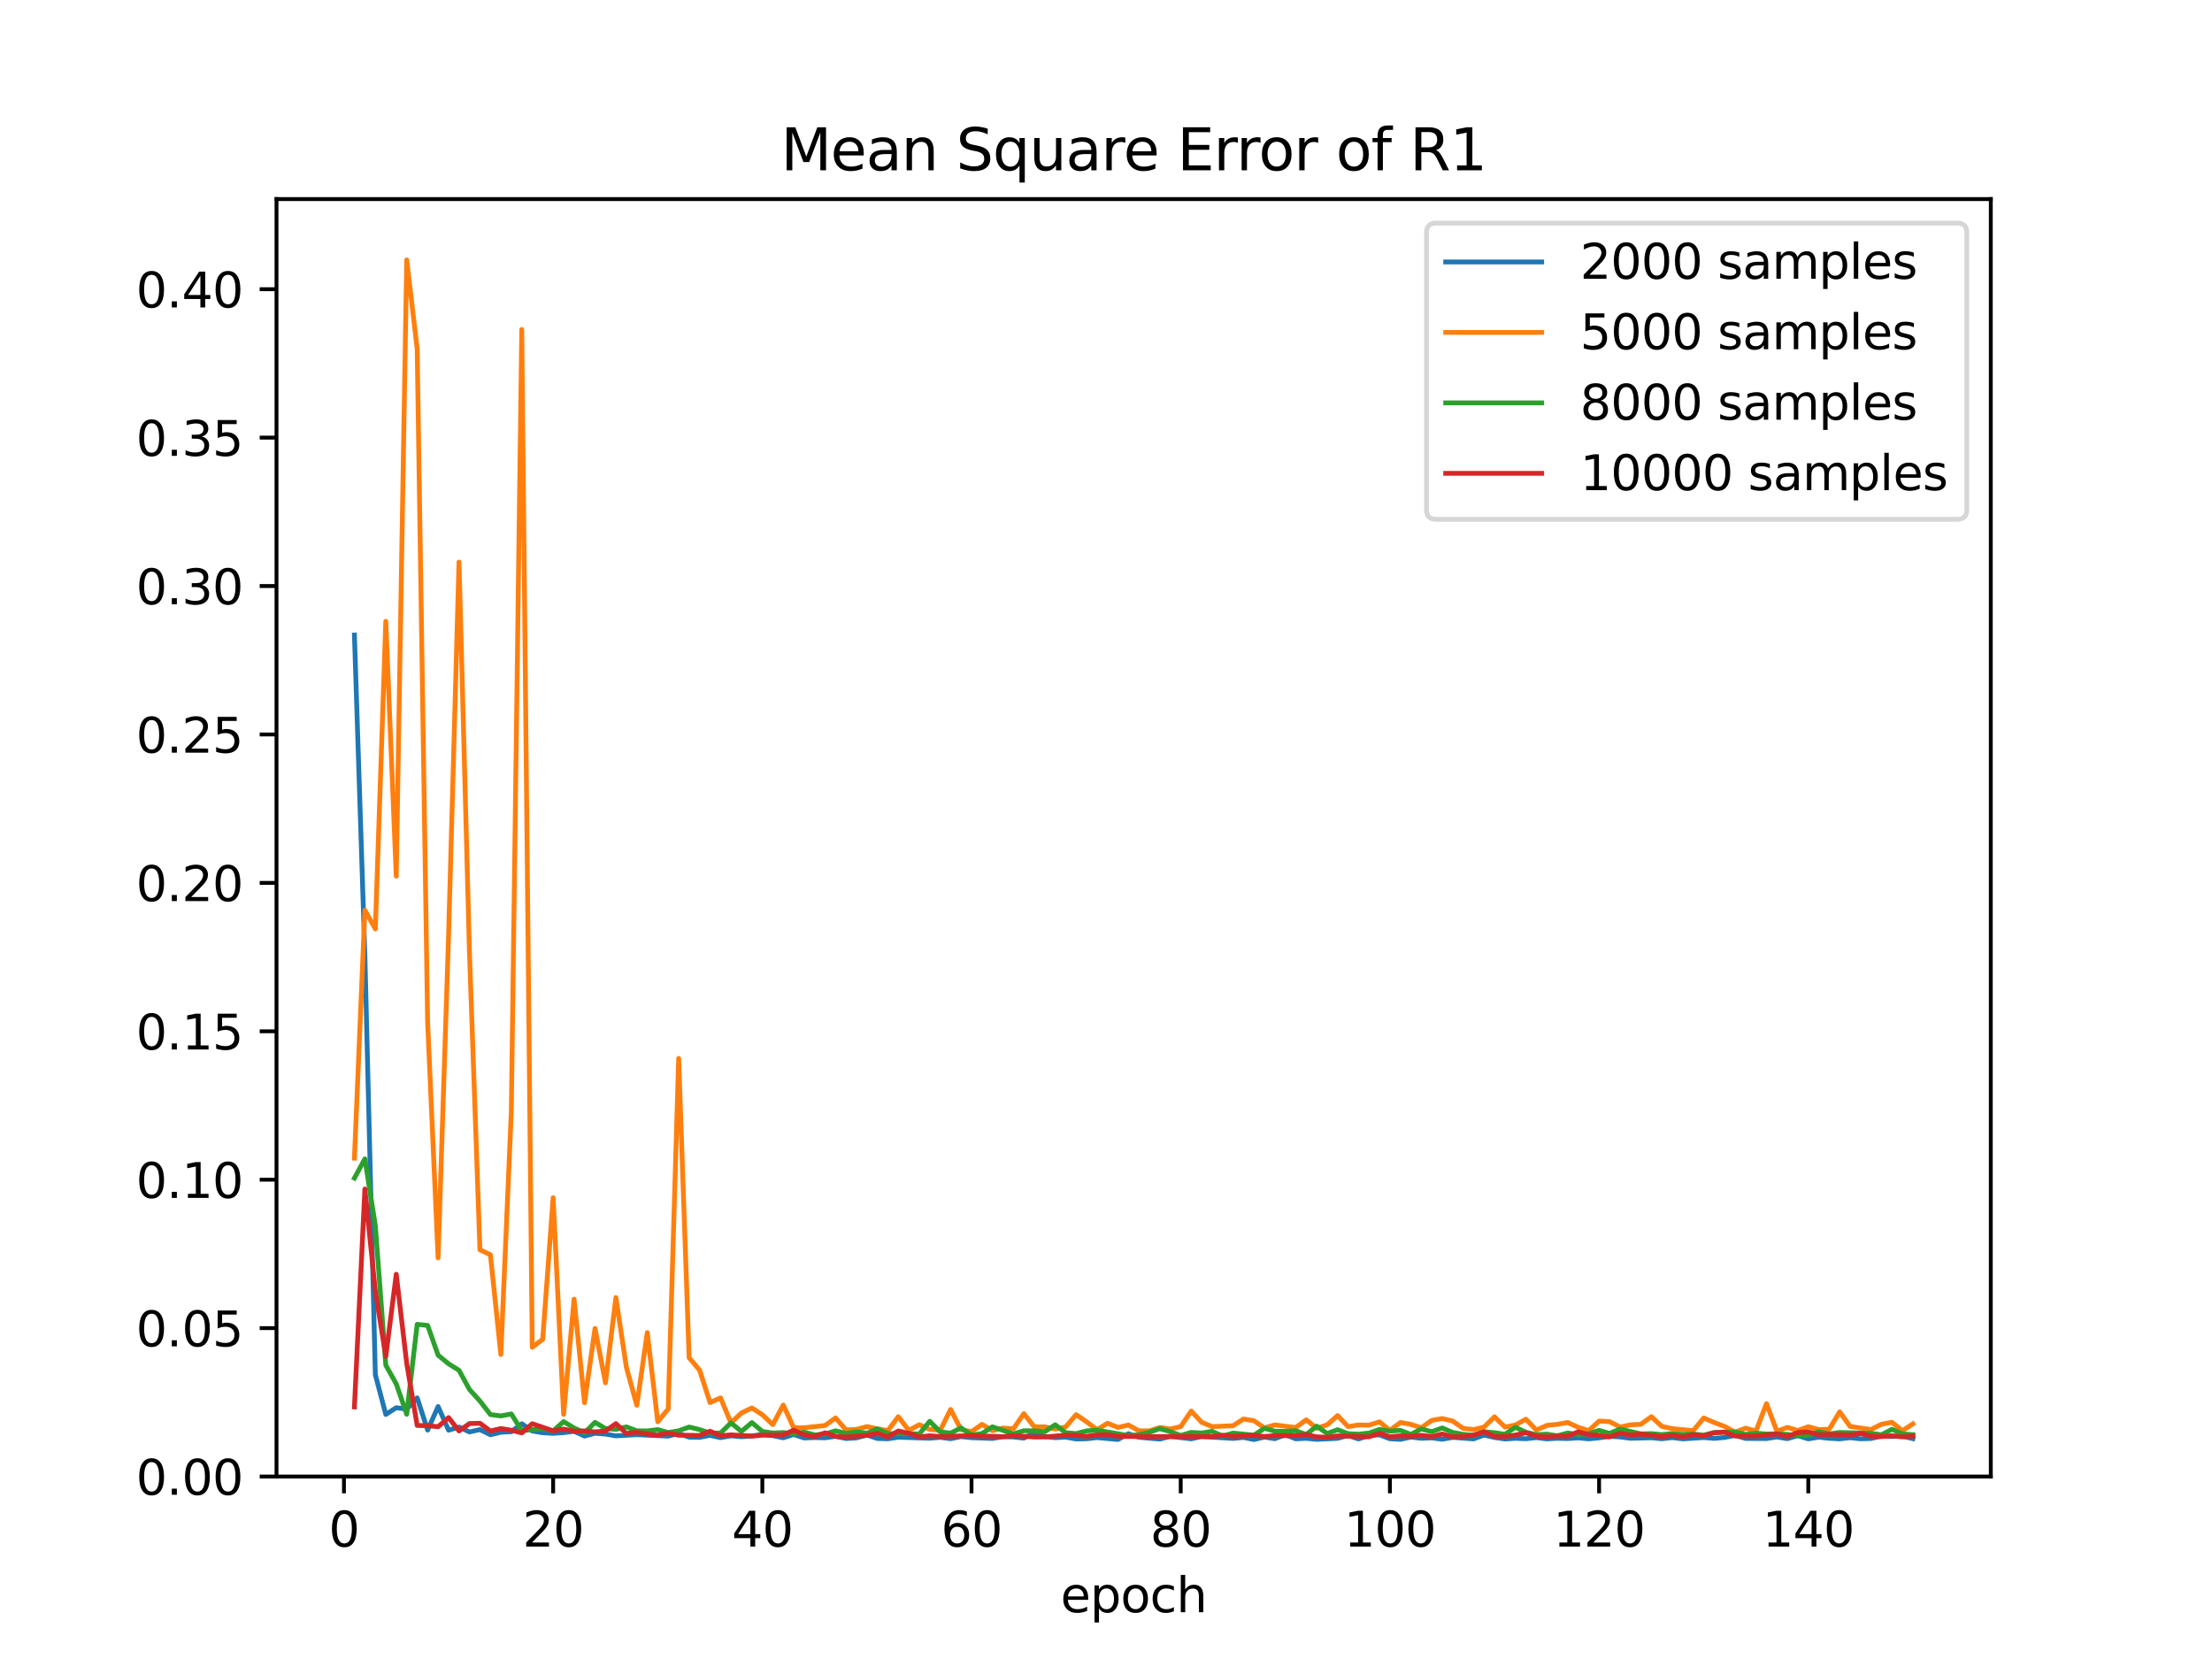 <?xml version="1.0" encoding="utf-8" standalone="no"?>
<!DOCTYPE svg PUBLIC "-//W3C//DTD SVG 1.1//EN"
  "http://www.w3.org/Graphics/SVG/1.1/DTD/svg11.dtd">
<svg xmlns:xlink="http://www.w3.org/1999/xlink" width="460.8pt" height="345.6pt" viewBox="0 0 460.8 345.6" xmlns="http://www.w3.org/2000/svg" version="1.1">
 <defs>
  <style type="text/css">*{stroke-linejoin: round; stroke-linecap: butt}</style>
 </defs>
 <g id="figure_1">
  <g id="patch_1">
   <path d="M 0 345.6 
L 460.8 345.6 
L 460.8 0 
L 0 0 
z
" style="fill: #ffffff"/>
  </g>
  <g id="axes_1">
   <g id="patch_2">
    <path d="M 57.6 307.584 
L 414.72 307.584 
L 414.72 41.472 
L 57.6 41.472 
z
" style="fill: #ffffff"/>
   </g>
   <g id="matplotlib.axis_1">
    <g id="xtick_1">
     <g id="line2d_1">
      <defs>
       <path id="m965dffff4d" d="M 0 0 
L 0 3.5 
" style="stroke: #000000; stroke-width: 0.8"/>
      </defs>
      <g>
       <use xlink:href="#m965dffff4d" x="71.654" y="307.584" style="stroke: #000000; stroke-width: 0.8"/>
      </g>
     </g>
     <g id="text_1">
      <!-- 0 -->
      <g transform="translate(68.473 322.182) scale(0.1 -0.1)">
       <defs>
        <path id="DejaVuSans-30" d="M 2034 4250 
Q 1547 4250 1301 3770 
Q 1056 3291 1056 2328 
Q 1056 1369 1301 889 
Q 1547 409 2034 409 
Q 2525 409 2770 889 
Q 3016 1369 3016 2328 
Q 3016 3291 2770 3770 
Q 2525 4250 2034 4250 
z
M 2034 4750 
Q 2819 4750 3233 4129 
Q 3647 3509 3647 2328 
Q 3647 1150 3233 529 
Q 2819 -91 2034 -91 
Q 1250 -91 836 529 
Q 422 1150 422 2328 
Q 422 3509 836 4129 
Q 1250 4750 2034 4750 
z
" transform="scale(0.016)"/>
       </defs>
       <use xlink:href="#DejaVuSans-30"/>
      </g>
     </g>
    </g>
    <g id="xtick_2">
     <g id="line2d_2">
      <g>
       <use xlink:href="#m965dffff4d" x="115.232" y="307.584" style="stroke: #000000; stroke-width: 0.8"/>
      </g>
     </g>
     <g id="text_2">
      <!-- 20 -->
      <g transform="translate(108.869 322.182) scale(0.1 -0.1)">
       <defs>
        <path id="DejaVuSans-32" d="M 1228 531 
L 3431 531 
L 3431 0 
L 469 0 
L 469 531 
Q 828 903 1448 1529 
Q 2069 2156 2228 2338 
Q 2531 2678 2651 2914 
Q 2772 3150 2772 3378 
Q 2772 3750 2511 3984 
Q 2250 4219 1831 4219 
Q 1534 4219 1204 4116 
Q 875 4013 500 3803 
L 500 4441 
Q 881 4594 1212 4672 
Q 1544 4750 1819 4750 
Q 2544 4750 2975 4387 
Q 3406 4025 3406 3419 
Q 3406 3131 3298 2873 
Q 3191 2616 2906 2266 
Q 2828 2175 2409 1742 
Q 1991 1309 1228 531 
z
" transform="scale(0.016)"/>
       </defs>
       <use xlink:href="#DejaVuSans-32"/>
       <use xlink:href="#DejaVuSans-30" x="63.623"/>
      </g>
     </g>
    </g>
    <g id="xtick_3">
     <g id="line2d_3">
      <g>
       <use xlink:href="#m965dffff4d" x="158.809" y="307.584" style="stroke: #000000; stroke-width: 0.8"/>
      </g>
     </g>
     <g id="text_3">
      <!-- 40 -->
      <g transform="translate(152.447 322.182) scale(0.1 -0.1)">
       <defs>
        <path id="DejaVuSans-34" d="M 2419 4116 
L 825 1625 
L 2419 1625 
L 2419 4116 
z
M 2253 4666 
L 3047 4666 
L 3047 1625 
L 3713 1625 
L 3713 1100 
L 3047 1100 
L 3047 0 
L 2419 0 
L 2419 1100 
L 313 1100 
L 313 1709 
L 2253 4666 
z
" transform="scale(0.016)"/>
       </defs>
       <use xlink:href="#DejaVuSans-34"/>
       <use xlink:href="#DejaVuSans-30" x="63.623"/>
      </g>
     </g>
    </g>
    <g id="xtick_4">
     <g id="line2d_4">
      <g>
       <use xlink:href="#m965dffff4d" x="202.387" y="307.584" style="stroke: #000000; stroke-width: 0.8"/>
      </g>
     </g>
     <g id="text_4">
      <!-- 60 -->
      <g transform="translate(196.025 322.182) scale(0.1 -0.1)">
       <defs>
        <path id="DejaVuSans-36" d="M 2113 2584 
Q 1688 2584 1439 2293 
Q 1191 2003 1191 1497 
Q 1191 994 1439 701 
Q 1688 409 2113 409 
Q 2538 409 2786 701 
Q 3034 994 3034 1497 
Q 3034 2003 2786 2293 
Q 2538 2584 2113 2584 
z
M 3366 4563 
L 3366 3988 
Q 3128 4100 2886 4159 
Q 2644 4219 2406 4219 
Q 1781 4219 1451 3797 
Q 1122 3375 1075 2522 
Q 1259 2794 1537 2939 
Q 1816 3084 2150 3084 
Q 2853 3084 3261 2657 
Q 3669 2231 3669 1497 
Q 3669 778 3244 343 
Q 2819 -91 2113 -91 
Q 1303 -91 875 529 
Q 447 1150 447 2328 
Q 447 3434 972 4092 
Q 1497 4750 2381 4750 
Q 2619 4750 2861 4703 
Q 3103 4656 3366 4563 
z
" transform="scale(0.016)"/>
       </defs>
       <use xlink:href="#DejaVuSans-36"/>
       <use xlink:href="#DejaVuSans-30" x="63.623"/>
      </g>
     </g>
    </g>
    <g id="xtick_5">
     <g id="line2d_5">
      <g>
       <use xlink:href="#m965dffff4d" x="245.965" y="307.584" style="stroke: #000000; stroke-width: 0.8"/>
      </g>
     </g>
     <g id="text_5">
      <!-- 80 -->
      <g transform="translate(239.603 322.182) scale(0.1 -0.1)">
       <defs>
        <path id="DejaVuSans-38" d="M 2034 2216 
Q 1584 2216 1326 1975 
Q 1069 1734 1069 1313 
Q 1069 891 1326 650 
Q 1584 409 2034 409 
Q 2484 409 2743 651 
Q 3003 894 3003 1313 
Q 3003 1734 2745 1975 
Q 2488 2216 2034 2216 
z
M 1403 2484 
Q 997 2584 770 2862 
Q 544 3141 544 3541 
Q 544 4100 942 4425 
Q 1341 4750 2034 4750 
Q 2731 4750 3128 4425 
Q 3525 4100 3525 3541 
Q 3525 3141 3298 2862 
Q 3072 2584 2669 2484 
Q 3125 2378 3379 2068 
Q 3634 1759 3634 1313 
Q 3634 634 3220 271 
Q 2806 -91 2034 -91 
Q 1263 -91 848 271 
Q 434 634 434 1313 
Q 434 1759 690 2068 
Q 947 2378 1403 2484 
z
M 1172 3481 
Q 1172 3119 1398 2916 
Q 1625 2713 2034 2713 
Q 2441 2713 2670 2916 
Q 2900 3119 2900 3481 
Q 2900 3844 2670 4047 
Q 2441 4250 2034 4250 
Q 1625 4250 1398 4047 
Q 1172 3844 1172 3481 
z
" transform="scale(0.016)"/>
       </defs>
       <use xlink:href="#DejaVuSans-38"/>
       <use xlink:href="#DejaVuSans-30" x="63.623"/>
      </g>
     </g>
    </g>
    <g id="xtick_6">
     <g id="line2d_6">
      <g>
       <use xlink:href="#m965dffff4d" x="289.543" y="307.584" style="stroke: #000000; stroke-width: 0.8"/>
      </g>
     </g>
     <g id="text_6">
      <!-- 100 -->
      <g transform="translate(279.999 322.182) scale(0.1 -0.1)">
       <defs>
        <path id="DejaVuSans-31" d="M 794 531 
L 1825 531 
L 1825 4091 
L 703 3866 
L 703 4441 
L 1819 4666 
L 2450 4666 
L 2450 531 
L 3481 531 
L 3481 0 
L 794 0 
L 794 531 
z
" transform="scale(0.016)"/>
       </defs>
       <use xlink:href="#DejaVuSans-31"/>
       <use xlink:href="#DejaVuSans-30" x="63.623"/>
       <use xlink:href="#DejaVuSans-30" x="127.246"/>
      </g>
     </g>
    </g>
    <g id="xtick_7">
     <g id="line2d_7">
      <g>
       <use xlink:href="#m965dffff4d" x="333.121" y="307.584" style="stroke: #000000; stroke-width: 0.8"/>
      </g>
     </g>
     <g id="text_7">
      <!-- 120 -->
      <g transform="translate(323.577 322.182) scale(0.1 -0.1)">
       <use xlink:href="#DejaVuSans-31"/>
       <use xlink:href="#DejaVuSans-32" x="63.623"/>
       <use xlink:href="#DejaVuSans-30" x="127.246"/>
      </g>
     </g>
    </g>
    <g id="xtick_8">
     <g id="line2d_8">
      <g>
       <use xlink:href="#m965dffff4d" x="376.698" y="307.584" style="stroke: #000000; stroke-width: 0.8"/>
      </g>
     </g>
     <g id="text_8">
      <!-- 140 -->
      <g transform="translate(367.155 322.182) scale(0.1 -0.1)">
       <use xlink:href="#DejaVuSans-31"/>
       <use xlink:href="#DejaVuSans-34" x="63.623"/>
       <use xlink:href="#DejaVuSans-30" x="127.246"/>
      </g>
     </g>
    </g>
    <g id="text_9">
     <!-- epoch -->
     <g transform="translate(220.932 335.861) scale(0.1 -0.1)">
      <defs>
       <path id="DejaVuSans-65" d="M 3597 1894 
L 3597 1613 
L 953 1613 
Q 991 1019 1311 708 
Q 1631 397 2203 397 
Q 2534 397 2845 478 
Q 3156 559 3463 722 
L 3463 178 
Q 3153 47 2828 -22 
Q 2503 -91 2169 -91 
Q 1331 -91 842 396 
Q 353 884 353 1716 
Q 353 2575 817 3079 
Q 1281 3584 2069 3584 
Q 2775 3584 3186 3129 
Q 3597 2675 3597 1894 
z
M 3022 2063 
Q 3016 2534 2758 2815 
Q 2500 3097 2075 3097 
Q 1594 3097 1305 2825 
Q 1016 2553 972 2059 
L 3022 2063 
z
" transform="scale(0.016)"/>
       <path id="DejaVuSans-70" d="M 1159 525 
L 1159 -1331 
L 581 -1331 
L 581 3500 
L 1159 3500 
L 1159 2969 
Q 1341 3281 1617 3432 
Q 1894 3584 2278 3584 
Q 2916 3584 3314 3078 
Q 3713 2572 3713 1747 
Q 3713 922 3314 415 
Q 2916 -91 2278 -91 
Q 1894 -91 1617 61 
Q 1341 213 1159 525 
z
M 3116 1747 
Q 3116 2381 2855 2742 
Q 2594 3103 2138 3103 
Q 1681 3103 1420 2742 
Q 1159 2381 1159 1747 
Q 1159 1113 1420 752 
Q 1681 391 2138 391 
Q 2594 391 2855 752 
Q 3116 1113 3116 1747 
z
" transform="scale(0.016)"/>
       <path id="DejaVuSans-6f" d="M 1959 3097 
Q 1497 3097 1228 2736 
Q 959 2375 959 1747 
Q 959 1119 1226 758 
Q 1494 397 1959 397 
Q 2419 397 2687 759 
Q 2956 1122 2956 1747 
Q 2956 2369 2687 2733 
Q 2419 3097 1959 3097 
z
M 1959 3584 
Q 2709 3584 3137 3096 
Q 3566 2609 3566 1747 
Q 3566 888 3137 398 
Q 2709 -91 1959 -91 
Q 1206 -91 779 398 
Q 353 888 353 1747 
Q 353 2609 779 3096 
Q 1206 3584 1959 3584 
z
" transform="scale(0.016)"/>
       <path id="DejaVuSans-63" d="M 3122 3366 
L 3122 2828 
Q 2878 2963 2633 3030 
Q 2388 3097 2138 3097 
Q 1578 3097 1268 2742 
Q 959 2388 959 1747 
Q 959 1106 1268 751 
Q 1578 397 2138 397 
Q 2388 397 2633 464 
Q 2878 531 3122 666 
L 3122 134 
Q 2881 22 2623 -34 
Q 2366 -91 2075 -91 
Q 1284 -91 818 406 
Q 353 903 353 1747 
Q 353 2603 823 3093 
Q 1294 3584 2113 3584 
Q 2378 3584 2631 3529 
Q 2884 3475 3122 3366 
z
" transform="scale(0.016)"/>
       <path id="DejaVuSans-68" d="M 3513 2113 
L 3513 0 
L 2938 0 
L 2938 2094 
Q 2938 2591 2744 2837 
Q 2550 3084 2163 3084 
Q 1697 3084 1428 2787 
Q 1159 2491 1159 1978 
L 1159 0 
L 581 0 
L 581 4863 
L 1159 4863 
L 1159 2956 
Q 1366 3272 1645 3428 
Q 1925 3584 2291 3584 
Q 2894 3584 3203 3211 
Q 3513 2838 3513 2113 
z
" transform="scale(0.016)"/>
      </defs>
      <use xlink:href="#DejaVuSans-65"/>
      <use xlink:href="#DejaVuSans-70" x="61.523"/>
      <use xlink:href="#DejaVuSans-6f" x="125"/>
      <use xlink:href="#DejaVuSans-63" x="186.182"/>
      <use xlink:href="#DejaVuSans-68" x="241.162"/>
     </g>
    </g>
   </g>
   <g id="matplotlib.axis_2">
    <g id="ytick_1">
     <g id="line2d_9">
      <defs>
       <path id="m5fba9e23fb" d="M 0 0 
L -3.5 0 
" style="stroke: #000000; stroke-width: 0.8"/>
      </defs>
      <g>
       <use xlink:href="#m5fba9e23fb" x="57.6" y="307.584" style="stroke: #000000; stroke-width: 0.8"/>
      </g>
     </g>
     <g id="text_10">
      <!-- 0.00 -->
      <g transform="translate(28.334 311.383) scale(0.1 -0.1)">
       <defs>
        <path id="DejaVuSans-2e" d="M 684 794 
L 1344 794 
L 1344 0 
L 684 0 
L 684 794 
z
" transform="scale(0.016)"/>
       </defs>
       <use xlink:href="#DejaVuSans-30"/>
       <use xlink:href="#DejaVuSans-2e" x="63.623"/>
       <use xlink:href="#DejaVuSans-30" x="95.41"/>
       <use xlink:href="#DejaVuSans-30" x="159.033"/>
      </g>
     </g>
    </g>
    <g id="ytick_2">
     <g id="line2d_10">
      <g>
       <use xlink:href="#m5fba9e23fb" x="57.6" y="276.667" style="stroke: #000000; stroke-width: 0.8"/>
      </g>
     </g>
     <g id="text_11">
      <!-- 0.05 -->
      <g transform="translate(28.334 280.466) scale(0.1 -0.1)">
       <defs>
        <path id="DejaVuSans-35" d="M 691 4666 
L 3169 4666 
L 3169 4134 
L 1269 4134 
L 1269 2991 
Q 1406 3038 1543 3061 
Q 1681 3084 1819 3084 
Q 2600 3084 3056 2656 
Q 3513 2228 3513 1497 
Q 3513 744 3044 326 
Q 2575 -91 1722 -91 
Q 1428 -91 1123 -41 
Q 819 9 494 109 
L 494 744 
Q 775 591 1075 516 
Q 1375 441 1709 441 
Q 2250 441 2565 725 
Q 2881 1009 2881 1497 
Q 2881 1984 2565 2268 
Q 2250 2553 1709 2553 
Q 1456 2553 1204 2497 
Q 953 2441 691 2322 
L 691 4666 
z
" transform="scale(0.016)"/>
       </defs>
       <use xlink:href="#DejaVuSans-30"/>
       <use xlink:href="#DejaVuSans-2e" x="63.623"/>
       <use xlink:href="#DejaVuSans-30" x="95.41"/>
       <use xlink:href="#DejaVuSans-35" x="159.033"/>
      </g>
     </g>
    </g>
    <g id="ytick_3">
     <g id="line2d_11">
      <g>
       <use xlink:href="#m5fba9e23fb" x="57.6" y="245.75" style="stroke: #000000; stroke-width: 0.8"/>
      </g>
     </g>
     <g id="text_12">
      <!-- 0.10 -->
      <g transform="translate(28.334 249.549) scale(0.1 -0.1)">
       <use xlink:href="#DejaVuSans-30"/>
       <use xlink:href="#DejaVuSans-2e" x="63.623"/>
       <use xlink:href="#DejaVuSans-31" x="95.41"/>
       <use xlink:href="#DejaVuSans-30" x="159.033"/>
      </g>
     </g>
    </g>
    <g id="ytick_4">
     <g id="line2d_12">
      <g>
       <use xlink:href="#m5fba9e23fb" x="57.6" y="214.833" style="stroke: #000000; stroke-width: 0.8"/>
      </g>
     </g>
     <g id="text_13">
      <!-- 0.15 -->
      <g transform="translate(28.334 218.632) scale(0.1 -0.1)">
       <use xlink:href="#DejaVuSans-30"/>
       <use xlink:href="#DejaVuSans-2e" x="63.623"/>
       <use xlink:href="#DejaVuSans-31" x="95.41"/>
       <use xlink:href="#DejaVuSans-35" x="159.033"/>
      </g>
     </g>
    </g>
    <g id="ytick_5">
     <g id="line2d_13">
      <g>
       <use xlink:href="#m5fba9e23fb" x="57.6" y="183.916" style="stroke: #000000; stroke-width: 0.8"/>
      </g>
     </g>
     <g id="text_14">
      <!-- 0.20 -->
      <g transform="translate(28.334 187.715) scale(0.1 -0.1)">
       <use xlink:href="#DejaVuSans-30"/>
       <use xlink:href="#DejaVuSans-2e" x="63.623"/>
       <use xlink:href="#DejaVuSans-32" x="95.41"/>
       <use xlink:href="#DejaVuSans-30" x="159.033"/>
      </g>
     </g>
    </g>
    <g id="ytick_6">
     <g id="line2d_14">
      <g>
       <use xlink:href="#m5fba9e23fb" x="57.6" y="152.999" style="stroke: #000000; stroke-width: 0.8"/>
      </g>
     </g>
     <g id="text_15">
      <!-- 0.25 -->
      <g transform="translate(28.334 156.798) scale(0.1 -0.1)">
       <use xlink:href="#DejaVuSans-30"/>
       <use xlink:href="#DejaVuSans-2e" x="63.623"/>
       <use xlink:href="#DejaVuSans-32" x="95.41"/>
       <use xlink:href="#DejaVuSans-35" x="159.033"/>
      </g>
     </g>
    </g>
    <g id="ytick_7">
     <g id="line2d_15">
      <g>
       <use xlink:href="#m5fba9e23fb" x="57.6" y="122.082" style="stroke: #000000; stroke-width: 0.8"/>
      </g>
     </g>
     <g id="text_16">
      <!-- 0.30 -->
      <g transform="translate(28.334 125.881) scale(0.1 -0.1)">
       <defs>
        <path id="DejaVuSans-33" d="M 2597 2516 
Q 3050 2419 3304 2112 
Q 3559 1806 3559 1356 
Q 3559 666 3084 287 
Q 2609 -91 1734 -91 
Q 1441 -91 1130 -33 
Q 819 25 488 141 
L 488 750 
Q 750 597 1062 519 
Q 1375 441 1716 441 
Q 2309 441 2620 675 
Q 2931 909 2931 1356 
Q 2931 1769 2642 2001 
Q 2353 2234 1838 2234 
L 1294 2234 
L 1294 2753 
L 1863 2753 
Q 2328 2753 2575 2939 
Q 2822 3125 2822 3475 
Q 2822 3834 2567 4026 
Q 2313 4219 1838 4219 
Q 1578 4219 1281 4162 
Q 984 4106 628 3988 
L 628 4550 
Q 988 4650 1302 4700 
Q 1616 4750 1894 4750 
Q 2613 4750 3031 4423 
Q 3450 4097 3450 3541 
Q 3450 3153 3228 2886 
Q 3006 2619 2597 2516 
z
" transform="scale(0.016)"/>
       </defs>
       <use xlink:href="#DejaVuSans-30"/>
       <use xlink:href="#DejaVuSans-2e" x="63.623"/>
       <use xlink:href="#DejaVuSans-33" x="95.41"/>
       <use xlink:href="#DejaVuSans-30" x="159.033"/>
      </g>
     </g>
    </g>
    <g id="ytick_8">
     <g id="line2d_16">
      <g>
       <use xlink:href="#m5fba9e23fb" x="57.6" y="91.165" style="stroke: #000000; stroke-width: 0.8"/>
      </g>
     </g>
     <g id="text_17">
      <!-- 0.35 -->
      <g transform="translate(28.334 94.964) scale(0.1 -0.1)">
       <use xlink:href="#DejaVuSans-30"/>
       <use xlink:href="#DejaVuSans-2e" x="63.623"/>
       <use xlink:href="#DejaVuSans-33" x="95.41"/>
       <use xlink:href="#DejaVuSans-35" x="159.033"/>
      </g>
     </g>
    </g>
    <g id="ytick_9">
     <g id="line2d_17">
      <g>
       <use xlink:href="#m5fba9e23fb" x="57.6" y="60.248" style="stroke: #000000; stroke-width: 0.8"/>
      </g>
     </g>
     <g id="text_18">
      <!-- 0.40 -->
      <g transform="translate(28.334 64.047) scale(0.1 -0.1)">
       <use xlink:href="#DejaVuSans-30"/>
       <use xlink:href="#DejaVuSans-2e" x="63.623"/>
       <use xlink:href="#DejaVuSans-34" x="95.41"/>
       <use xlink:href="#DejaVuSans-30" x="159.033"/>
      </g>
     </g>
    </g>
   </g>
   <g id="line2d_18">
    <path d="M 73.833 132.289 
L 76.012 198.968 
L 78.191 286.379 
L 80.369 294.653 
L 82.548 293.252 
L 84.727 293.542 
L 86.906 291.203 
L 89.085 297.916 
L 91.264 293.001 
L 93.443 297.933 
L 95.622 297.286 
L 97.801 298.301 
L 99.979 297.807 
L 102.158 298.891 
L 104.337 298.363 
L 106.516 298.254 
L 108.695 296.59 
L 110.874 298.1 
L 113.053 298.467 
L 115.232 298.59 
L 117.411 298.443 
L 119.589 298.173 
L 121.768 299.161 
L 123.947 298.582 
L 126.126 298.743 
L 128.305 299.12 
L 132.663 298.868 
L 139.199 299.173 
L 141.378 298.606 
L 143.557 299.393 
L 145.736 299.432 
L 147.915 299.008 
L 150.094 299.492 
L 152.273 299.11 
L 154.452 299.299 
L 156.631 299.138 
L 158.809 298.814 
L 160.988 299.071 
L 163.167 299.526 
L 165.346 298.824 
L 167.525 299.558 
L 169.704 299.472 
L 171.883 299.527 
L 174.062 299.212 
L 176.241 299.675 
L 178.419 299.537 
L 180.598 298.953 
L 182.777 299.665 
L 184.956 299.726 
L 187.135 299.4 
L 193.672 299.61 
L 195.851 299.422 
L 198.029 299.705 
L 200.208 299.273 
L 202.387 299.498 
L 206.745 299.656 
L 208.924 299.3 
L 211.103 299.347 
L 213.282 299.591 
L 215.461 298.442 
L 217.639 299.271 
L 219.818 299.495 
L 221.997 299.382 
L 224.176 299.766 
L 226.355 299.722 
L 228.534 299.477 
L 232.892 299.872 
L 235.071 298.669 
L 237.249 299.408 
L 241.607 299.794 
L 243.786 299.222 
L 248.144 299.737 
L 250.323 299.251 
L 256.859 299.653 
L 259.038 299.446 
L 261.217 299.885 
L 263.396 299.367 
L 265.575 299.713 
L 267.754 298.877 
L 269.933 299.737 
L 272.112 299.63 
L 274.291 299.846 
L 278.648 299.634 
L 280.827 299.042 
L 283.006 299.759 
L 285.185 299.048 
L 287.364 298.906 
L 289.543 299.723 
L 291.722 299.848 
L 293.901 299.376 
L 296.079 299.624 
L 298.258 299.536 
L 300.437 299.827 
L 302.616 299.431 
L 306.974 299.752 
L 309.153 298.942 
L 311.332 299.455 
L 313.511 299.773 
L 315.689 299.628 
L 317.868 299.715 
L 320.047 299.484 
L 322.226 299.751 
L 324.405 299.627 
L 326.584 299.68 
L 328.763 299.537 
L 330.942 299.739 
L 333.121 299.534 
L 335.299 299.209 
L 337.478 299.342 
L 339.657 299.623 
L 344.015 299.515 
L 346.194 299.721 
L 348.373 299.48 
L 350.552 299.748 
L 354.909 299.469 
L 357.088 299.638 
L 359.267 299.454 
L 361.446 299.013 
L 363.625 299.656 
L 367.983 299.68 
L 370.162 299.344 
L 372.341 299.706 
L 374.519 299.064 
L 376.698 299.747 
L 378.877 299.388 
L 381.056 299.629 
L 383.235 299.746 
L 385.414 299.499 
L 387.593 299.727 
L 389.772 299.662 
L 391.951 299.163 
L 394.129 299.258 
L 396.308 299.191 
L 398.487 299.692 
L 398.487 299.692 
" clip-path="url(#p50ff3f3557)" style="fill: none; stroke: #1f77b4; stroke-linecap: square"/>
   </g>
   <g id="line2d_19">
    <path d="M 73.833 241.268 
L 76.012 189.622 
L 78.191 193.512 
L 80.369 129.427 
L 82.548 182.524 
L 84.727 54.144 
L 86.906 72.677 
L 89.085 213.034 
L 91.264 262.045 
L 93.443 195.005 
L 95.622 117.087 
L 97.801 198.483 
L 99.979 260.346 
L 102.158 261.384 
L 104.337 282.164 
L 106.516 231.553 
L 108.695 68.646 
L 110.874 280.655 
L 113.053 279.014 
L 115.232 249.502 
L 117.411 294.638 
L 119.589 270.638 
L 121.768 292.219 
L 123.947 276.74 
L 126.126 288.062 
L 128.305 270.304 
L 130.484 284.826 
L 132.663 292.749 
L 134.842 277.597 
L 137.021 296.182 
L 139.199 293.504 
L 141.378 220.486 
L 143.557 282.852 
L 145.736 285.419 
L 147.915 292.185 
L 150.094 291.202 
L 152.273 296.407 
L 154.452 294.349 
L 156.631 293.302 
L 158.809 294.717 
L 160.988 296.773 
L 163.167 292.698 
L 165.346 297.443 
L 167.525 297.43 
L 171.883 296.953 
L 174.062 295.373 
L 176.241 297.881 
L 178.419 297.765 
L 180.598 297.18 
L 182.777 297.663 
L 184.956 298.018 
L 187.135 295.124 
L 189.314 297.971 
L 191.493 296.798 
L 193.672 297.774 
L 195.851 297.975 
L 198.029 293.617 
L 200.208 297.838 
L 202.387 298.237 
L 204.566 296.717 
L 206.745 298.032 
L 208.924 297.491 
L 211.103 297.65 
L 213.282 294.486 
L 215.461 297.247 
L 217.639 297.239 
L 219.818 297.699 
L 221.997 297.261 
L 224.176 294.699 
L 226.355 296.193 
L 228.534 297.827 
L 230.713 296.495 
L 232.892 297.365 
L 235.071 296.859 
L 237.249 298.065 
L 239.428 298.079 
L 241.607 297.379 
L 243.786 297.687 
L 245.965 297.183 
L 248.144 293.959 
L 250.323 296.286 
L 252.502 297.191 
L 256.859 297.006 
L 259.038 295.608 
L 261.217 295.96 
L 263.396 297.449 
L 265.575 296.838 
L 269.933 297.379 
L 272.112 295.767 
L 274.291 297.538 
L 276.469 296.819 
L 278.648 294.889 
L 280.827 297.193 
L 283.006 296.844 
L 285.185 296.89 
L 287.364 296.194 
L 289.543 297.963 
L 291.722 296.335 
L 293.901 296.715 
L 296.079 297.428 
L 298.258 295.891 
L 300.437 295.509 
L 302.616 296.026 
L 304.795 297.558 
L 306.974 297.815 
L 309.153 297.281 
L 311.332 295.15 
L 313.511 297.286 
L 315.689 296.858 
L 317.868 295.642 
L 320.047 297.909 
L 322.226 296.941 
L 324.405 296.711 
L 326.584 296.33 
L 328.763 297.334 
L 330.942 298.033 
L 333.121 296.036 
L 335.299 296.15 
L 337.478 297.274 
L 339.657 296.823 
L 341.836 296.697 
L 344.015 295.119 
L 346.194 297.142 
L 348.373 297.62 
L 352.731 298.031 
L 354.909 295.389 
L 357.088 296.339 
L 359.267 297.152 
L 361.446 298.345 
L 363.625 297.515 
L 365.804 298.107 
L 367.983 292.415 
L 370.162 298.157 
L 372.341 297.359 
L 374.519 297.995 
L 376.698 297.213 
L 378.877 297.804 
L 381.056 297.734 
L 383.235 294.111 
L 385.414 297.161 
L 389.772 297.795 
L 391.951 296.689 
L 394.129 296.296 
L 396.308 298.046 
L 398.487 296.615 
L 398.487 296.615 
" clip-path="url(#p50ff3f3557)" style="fill: none; stroke: #ff7f0e; stroke-linecap: square"/>
   </g>
   <g id="line2d_20">
    <path d="M 73.833 245.424 
L 76.012 241.41 
L 78.191 255.33 
L 80.369 284.396 
L 82.548 288.299 
L 84.727 294.61 
L 86.906 275.885 
L 89.085 276.112 
L 91.264 282.31 
L 93.443 284.1 
L 95.622 285.467 
L 97.801 289.456 
L 99.979 291.858 
L 102.158 294.679 
L 104.337 294.958 
L 106.516 294.556 
L 108.695 298.033 
L 113.053 297.615 
L 115.232 298.075 
L 117.411 296.152 
L 119.589 297.472 
L 121.768 298.491 
L 123.947 296.305 
L 126.126 297.595 
L 128.305 297.765 
L 130.484 297.246 
L 132.663 298.068 
L 134.842 298.081 
L 137.021 297.814 
L 139.199 298.425 
L 141.378 298.059 
L 143.557 297.282 
L 145.736 297.811 
L 147.915 298.541 
L 150.094 298.535 
L 152.273 296.408 
L 154.452 298.191 
L 156.631 296.35 
L 158.809 298.199 
L 160.988 298.523 
L 163.167 298.426 
L 165.346 298.713 
L 167.525 298.335 
L 169.704 298.918 
L 171.883 298.73 
L 174.062 298.057 
L 176.241 298.613 
L 178.419 298.273 
L 180.598 298.561 
L 182.777 297.647 
L 184.956 298.654 
L 189.314 298.645 
L 191.493 298.741 
L 193.672 296.085 
L 195.851 298.27 
L 198.029 298.548 
L 200.208 297.45 
L 202.387 298.954 
L 204.566 298.635 
L 206.745 297.234 
L 211.103 298.698 
L 213.282 298.052 
L 215.461 298.068 
L 217.639 298.26 
L 219.818 296.806 
L 221.997 298.459 
L 224.176 298.638 
L 226.355 298.081 
L 228.534 297.932 
L 235.071 299.054 
L 237.249 298.889 
L 239.428 298.355 
L 241.607 297.62 
L 243.786 298.232 
L 245.965 299.033 
L 248.144 298.391 
L 250.323 298.533 
L 252.502 298.169 
L 254.681 299.164 
L 256.859 298.543 
L 261.217 298.972 
L 263.396 297.545 
L 265.575 298.144 
L 267.754 298.18 
L 269.933 298.041 
L 272.112 298.836 
L 274.291 297.098 
L 276.469 298.625 
L 278.648 297.833 
L 280.827 298.663 
L 283.006 298.772 
L 285.185 298.535 
L 287.364 297.768 
L 289.543 298.131 
L 291.722 297.961 
L 293.901 298.823 
L 296.079 297.669 
L 298.258 298.248 
L 300.437 297.471 
L 302.616 298.398 
L 304.795 298.799 
L 306.974 298.999 
L 309.153 298.261 
L 311.332 298.46 
L 313.511 298.798 
L 315.689 297.319 
L 317.868 298.362 
L 320.047 298.873 
L 322.226 298.761 
L 324.405 299.106 
L 326.584 298.522 
L 328.763 298.856 
L 330.942 298.66 
L 333.121 297.972 
L 335.299 298.599 
L 337.478 297.697 
L 341.836 298.706 
L 344.015 298.654 
L 346.194 298.86 
L 348.373 298.627 
L 350.552 298.839 
L 352.731 298.749 
L 354.909 298.976 
L 357.088 298.418 
L 361.446 298.302 
L 363.625 298.814 
L 365.804 298.562 
L 367.983 298.739 
L 370.162 298.689 
L 372.341 298.805 
L 374.519 299.098 
L 376.698 299.019 
L 378.877 298.242 
L 381.056 298.721 
L 383.235 298.415 
L 389.772 298.58 
L 391.951 298.891 
L 394.129 297.749 
L 396.308 298.718 
L 398.487 298.87 
L 398.487 298.87 
" clip-path="url(#p50ff3f3557)" style="fill: none; stroke: #2ca02c; stroke-linecap: square"/>
   </g>
   <g id="line2d_21">
    <path d="M 73.833 293.095 
L 76.012 247.699 
L 78.191 268.949 
L 80.369 282.552 
L 82.548 265.453 
L 84.727 284.012 
L 86.906 296.953 
L 89.085 296.991 
L 91.264 297.217 
L 93.443 295.309 
L 95.622 298.092 
L 97.801 296.548 
L 99.979 296.494 
L 102.158 298.11 
L 104.337 297.592 
L 106.516 297.94 
L 108.695 298.499 
L 110.874 296.589 
L 115.232 298.074 
L 117.411 297.706 
L 119.589 298.148 
L 121.768 298.083 
L 123.947 298.283 
L 126.126 298.115 
L 128.305 296.565 
L 130.484 298.614 
L 132.663 298.345 
L 134.842 298.76 
L 137.021 298.972 
L 139.199 298.554 
L 141.378 298.98 
L 145.736 299.034 
L 147.915 298.151 
L 150.094 299.1 
L 152.273 298.913 
L 156.631 299.164 
L 158.809 298.973 
L 163.167 298.922 
L 165.346 297.926 
L 167.525 298.909 
L 169.704 299.243 
L 171.883 298.487 
L 174.062 299.213 
L 176.241 299.348 
L 180.598 299.015 
L 182.777 298.598 
L 184.956 299.342 
L 187.135 298.104 
L 189.314 298.59 
L 191.493 299.318 
L 193.672 299.099 
L 195.851 299.262 
L 202.387 299.063 
L 208.924 299.286 
L 211.103 299.06 
L 215.461 299.359 
L 217.639 299.343 
L 221.997 298.977 
L 224.176 299.01 
L 226.355 299.218 
L 228.534 298.915 
L 230.713 298.889 
L 232.892 299.216 
L 237.249 299.261 
L 248.144 299.264 
L 252.502 299.279 
L 254.681 298.986 
L 256.859 299.211 
L 261.217 299.014 
L 263.396 299.242 
L 265.575 299.067 
L 269.933 299.09 
L 272.112 298.87 
L 274.291 299.32 
L 276.469 299.419 
L 278.648 299.117 
L 285.185 299.307 
L 287.364 298.584 
L 289.543 299.309 
L 291.722 299.11 
L 293.901 299.2 
L 296.079 299.007 
L 298.258 299.259 
L 300.437 298.731 
L 302.616 299.333 
L 304.795 299.244 
L 306.974 298.967 
L 309.153 298.272 
L 311.332 299.218 
L 313.511 299.272 
L 315.689 298.952 
L 317.868 298.463 
L 320.047 299.198 
L 322.226 299.353 
L 324.405 299.158 
L 326.584 299.19 
L 328.763 298.275 
L 330.942 298.876 
L 333.121 299.039 
L 335.299 299.335 
L 337.478 298.569 
L 339.657 298.956 
L 341.836 298.747 
L 346.194 299.296 
L 348.373 298.988 
L 350.552 299.361 
L 352.731 298.882 
L 354.909 299.099 
L 357.088 298.483 
L 359.267 298.328 
L 361.446 299.14 
L 365.804 299.147 
L 370.162 298.722 
L 372.341 299.249 
L 374.519 298.426 
L 376.698 298.288 
L 378.877 298.894 
L 381.056 298.8 
L 385.414 298.959 
L 387.593 298.609 
L 389.772 299.184 
L 391.951 299.271 
L 394.129 299.101 
L 396.308 299.327 
L 398.487 299.156 
L 398.487 299.156 
" clip-path="url(#p50ff3f3557)" style="fill: none; stroke: #d62728; stroke-linecap: square"/>
   </g>
   <g id="patch_3">
    <path d="M 57.6 307.584 
L 57.6 41.472 
" style="fill: none; stroke: #000000; stroke-width: 0.8; stroke-linejoin: miter; stroke-linecap: square"/>
   </g>
   <g id="patch_4">
    <path d="M 414.72 307.584 
L 414.72 41.472 
" style="fill: none; stroke: #000000; stroke-width: 0.8; stroke-linejoin: miter; stroke-linecap: square"/>
   </g>
   <g id="patch_5">
    <path d="M 57.6 307.584 
L 414.72 307.584 
" style="fill: none; stroke: #000000; stroke-width: 0.8; stroke-linejoin: miter; stroke-linecap: square"/>
   </g>
   <g id="patch_6">
    <path d="M 57.6 41.472 
L 414.72 41.472 
" style="fill: none; stroke: #000000; stroke-width: 0.8; stroke-linejoin: miter; stroke-linecap: square"/>
   </g>
   <g id="text_19">
    <!-- Mean Square Error of R1 -->
    <g transform="translate(162.671 35.472) scale(0.12 -0.12)">
     <defs>
      <path id="DejaVuSans-4d" d="M 628 4666 
L 1569 4666 
L 2759 1491 
L 3956 4666 
L 4897 4666 
L 4897 0 
L 4281 0 
L 4281 4097 
L 3078 897 
L 2444 897 
L 1241 4097 
L 1241 0 
L 628 0 
L 628 4666 
z
" transform="scale(0.016)"/>
      <path id="DejaVuSans-61" d="M 2194 1759 
Q 1497 1759 1228 1600 
Q 959 1441 959 1056 
Q 959 750 1161 570 
Q 1363 391 1709 391 
Q 2188 391 2477 730 
Q 2766 1069 2766 1631 
L 2766 1759 
L 2194 1759 
z
M 3341 1997 
L 3341 0 
L 2766 0 
L 2766 531 
Q 2569 213 2275 61 
Q 1981 -91 1556 -91 
Q 1019 -91 701 211 
Q 384 513 384 1019 
Q 384 1609 779 1909 
Q 1175 2209 1959 2209 
L 2766 2209 
L 2766 2266 
Q 2766 2663 2505 2880 
Q 2244 3097 1772 3097 
Q 1472 3097 1187 3025 
Q 903 2953 641 2809 
L 641 3341 
Q 956 3463 1253 3523 
Q 1550 3584 1831 3584 
Q 2591 3584 2966 3190 
Q 3341 2797 3341 1997 
z
" transform="scale(0.016)"/>
      <path id="DejaVuSans-6e" d="M 3513 2113 
L 3513 0 
L 2938 0 
L 2938 2094 
Q 2938 2591 2744 2837 
Q 2550 3084 2163 3084 
Q 1697 3084 1428 2787 
Q 1159 2491 1159 1978 
L 1159 0 
L 581 0 
L 581 3500 
L 1159 3500 
L 1159 2956 
Q 1366 3272 1645 3428 
Q 1925 3584 2291 3584 
Q 2894 3584 3203 3211 
Q 3513 2838 3513 2113 
z
" transform="scale(0.016)"/>
      <path id="DejaVuSans-20" transform="scale(0.016)"/>
      <path id="DejaVuSans-53" d="M 3425 4513 
L 3425 3897 
Q 3066 4069 2747 4153 
Q 2428 4238 2131 4238 
Q 1616 4238 1336 4038 
Q 1056 3838 1056 3469 
Q 1056 3159 1242 3001 
Q 1428 2844 1947 2747 
L 2328 2669 
Q 3034 2534 3370 2195 
Q 3706 1856 3706 1288 
Q 3706 609 3251 259 
Q 2797 -91 1919 -91 
Q 1588 -91 1214 -16 
Q 841 59 441 206 
L 441 856 
Q 825 641 1194 531 
Q 1563 422 1919 422 
Q 2459 422 2753 634 
Q 3047 847 3047 1241 
Q 3047 1584 2836 1778 
Q 2625 1972 2144 2069 
L 1759 2144 
Q 1053 2284 737 2584 
Q 422 2884 422 3419 
Q 422 4038 858 4394 
Q 1294 4750 2059 4750 
Q 2388 4750 2728 4690 
Q 3069 4631 3425 4513 
z
" transform="scale(0.016)"/>
      <path id="DejaVuSans-71" d="M 947 1747 
Q 947 1113 1208 752 
Q 1469 391 1925 391 
Q 2381 391 2643 752 
Q 2906 1113 2906 1747 
Q 2906 2381 2643 2742 
Q 2381 3103 1925 3103 
Q 1469 3103 1208 2742 
Q 947 2381 947 1747 
z
M 2906 525 
Q 2725 213 2448 61 
Q 2172 -91 1784 -91 
Q 1150 -91 751 415 
Q 353 922 353 1747 
Q 353 2572 751 3078 
Q 1150 3584 1784 3584 
Q 2172 3584 2448 3432 
Q 2725 3281 2906 2969 
L 2906 3500 
L 3481 3500 
L 3481 -1331 
L 2906 -1331 
L 2906 525 
z
" transform="scale(0.016)"/>
      <path id="DejaVuSans-75" d="M 544 1381 
L 544 3500 
L 1119 3500 
L 1119 1403 
Q 1119 906 1312 657 
Q 1506 409 1894 409 
Q 2359 409 2629 706 
Q 2900 1003 2900 1516 
L 2900 3500 
L 3475 3500 
L 3475 0 
L 2900 0 
L 2900 538 
Q 2691 219 2414 64 
Q 2138 -91 1772 -91 
Q 1169 -91 856 284 
Q 544 659 544 1381 
z
M 1991 3584 
L 1991 3584 
z
" transform="scale(0.016)"/>
      <path id="DejaVuSans-72" d="M 2631 2963 
Q 2534 3019 2420 3045 
Q 2306 3072 2169 3072 
Q 1681 3072 1420 2755 
Q 1159 2438 1159 1844 
L 1159 0 
L 581 0 
L 581 3500 
L 1159 3500 
L 1159 2956 
Q 1341 3275 1631 3429 
Q 1922 3584 2338 3584 
Q 2397 3584 2469 3576 
Q 2541 3569 2628 3553 
L 2631 2963 
z
" transform="scale(0.016)"/>
      <path id="DejaVuSans-45" d="M 628 4666 
L 3578 4666 
L 3578 4134 
L 1259 4134 
L 1259 2753 
L 3481 2753 
L 3481 2222 
L 1259 2222 
L 1259 531 
L 3634 531 
L 3634 0 
L 628 0 
L 628 4666 
z
" transform="scale(0.016)"/>
      <path id="DejaVuSans-66" d="M 2375 4863 
L 2375 4384 
L 1825 4384 
Q 1516 4384 1395 4259 
Q 1275 4134 1275 3809 
L 1275 3500 
L 2222 3500 
L 2222 3053 
L 1275 3053 
L 1275 0 
L 697 0 
L 697 3053 
L 147 3053 
L 147 3500 
L 697 3500 
L 697 3744 
Q 697 4328 969 4595 
Q 1241 4863 1831 4863 
L 2375 4863 
z
" transform="scale(0.016)"/>
      <path id="DejaVuSans-52" d="M 2841 2188 
Q 3044 2119 3236 1894 
Q 3428 1669 3622 1275 
L 4263 0 
L 3584 0 
L 2988 1197 
Q 2756 1666 2539 1819 
Q 2322 1972 1947 1972 
L 1259 1972 
L 1259 0 
L 628 0 
L 628 4666 
L 2053 4666 
Q 2853 4666 3247 4331 
Q 3641 3997 3641 3322 
Q 3641 2881 3436 2590 
Q 3231 2300 2841 2188 
z
M 1259 4147 
L 1259 2491 
L 2053 2491 
Q 2509 2491 2742 2702 
Q 2975 2913 2975 3322 
Q 2975 3731 2742 3939 
Q 2509 4147 2053 4147 
L 1259 4147 
z
" transform="scale(0.016)"/>
     </defs>
     <use xlink:href="#DejaVuSans-4d"/>
     <use xlink:href="#DejaVuSans-65" x="86.279"/>
     <use xlink:href="#DejaVuSans-61" x="147.803"/>
     <use xlink:href="#DejaVuSans-6e" x="209.082"/>
     <use xlink:href="#DejaVuSans-20" x="272.461"/>
     <use xlink:href="#DejaVuSans-53" x="304.248"/>
     <use xlink:href="#DejaVuSans-71" x="367.725"/>
     <use xlink:href="#DejaVuSans-75" x="431.201"/>
     <use xlink:href="#DejaVuSans-61" x="494.58"/>
     <use xlink:href="#DejaVuSans-72" x="555.859"/>
     <use xlink:href="#DejaVuSans-65" x="594.723"/>
     <use xlink:href="#DejaVuSans-20" x="656.246"/>
     <use xlink:href="#DejaVuSans-45" x="688.033"/>
     <use xlink:href="#DejaVuSans-72" x="751.217"/>
     <use xlink:href="#DejaVuSans-72" x="790.58"/>
     <use xlink:href="#DejaVuSans-6f" x="829.443"/>
     <use xlink:href="#DejaVuSans-72" x="890.625"/>
     <use xlink:href="#DejaVuSans-20" x="931.738"/>
     <use xlink:href="#DejaVuSans-6f" x="963.525"/>
     <use xlink:href="#DejaVuSans-66" x="1024.707"/>
     <use xlink:href="#DejaVuSans-20" x="1059.912"/>
     <use xlink:href="#DejaVuSans-52" x="1091.699"/>
     <use xlink:href="#DejaVuSans-31" x="1161.182"/>
    </g>
   </g>
   <g id="legend_1">
    <g id="patch_7">
     <path d="M 299.162 108.184 
L 407.72 108.184 
Q 409.72 108.184 409.72 106.184 
L 409.72 48.472 
Q 409.72 46.472 407.72 46.472 
L 299.162 46.472 
Q 297.162 46.472 297.162 48.472 
L 297.162 106.184 
Q 297.162 108.184 299.162 108.184 
z
" style="fill: #ffffff; opacity: 0.8; stroke: #cccccc; stroke-linejoin: miter"/>
    </g>
    <g id="line2d_22">
     <path d="M 301.162 54.57 
L 311.162 54.57 
L 321.162 54.57 
" style="fill: none; stroke: #1f77b4; stroke-linecap: square"/>
    </g>
    <g id="text_20">
     <!-- 2000 samples -->
     <g transform="translate(329.162 58.07) scale(0.1 -0.1)">
      <defs>
       <path id="DejaVuSans-73" d="M 2834 3397 
L 2834 2853 
Q 2591 2978 2328 3040 
Q 2066 3103 1784 3103 
Q 1356 3103 1142 2972 
Q 928 2841 928 2578 
Q 928 2378 1081 2264 
Q 1234 2150 1697 2047 
L 1894 2003 
Q 2506 1872 2764 1633 
Q 3022 1394 3022 966 
Q 3022 478 2636 193 
Q 2250 -91 1575 -91 
Q 1294 -91 989 -36 
Q 684 19 347 128 
L 347 722 
Q 666 556 975 473 
Q 1284 391 1588 391 
Q 1994 391 2212 530 
Q 2431 669 2431 922 
Q 2431 1156 2273 1281 
Q 2116 1406 1581 1522 
L 1381 1569 
Q 847 1681 609 1914 
Q 372 2147 372 2553 
Q 372 3047 722 3315 
Q 1072 3584 1716 3584 
Q 2034 3584 2315 3537 
Q 2597 3491 2834 3397 
z
" transform="scale(0.016)"/>
       <path id="DejaVuSans-6d" d="M 3328 2828 
Q 3544 3216 3844 3400 
Q 4144 3584 4550 3584 
Q 5097 3584 5394 3201 
Q 5691 2819 5691 2113 
L 5691 0 
L 5113 0 
L 5113 2094 
Q 5113 2597 4934 2840 
Q 4756 3084 4391 3084 
Q 3944 3084 3684 2787 
Q 3425 2491 3425 1978 
L 3425 0 
L 2847 0 
L 2847 2094 
Q 2847 2600 2669 2842 
Q 2491 3084 2119 3084 
Q 1678 3084 1418 2786 
Q 1159 2488 1159 1978 
L 1159 0 
L 581 0 
L 581 3500 
L 1159 3500 
L 1159 2956 
Q 1356 3278 1631 3431 
Q 1906 3584 2284 3584 
Q 2666 3584 2933 3390 
Q 3200 3197 3328 2828 
z
" transform="scale(0.016)"/>
       <path id="DejaVuSans-6c" d="M 603 4863 
L 1178 4863 
L 1178 0 
L 603 0 
L 603 4863 
z
" transform="scale(0.016)"/>
      </defs>
      <use xlink:href="#DejaVuSans-32"/>
      <use xlink:href="#DejaVuSans-30" x="63.623"/>
      <use xlink:href="#DejaVuSans-30" x="127.246"/>
      <use xlink:href="#DejaVuSans-30" x="190.869"/>
      <use xlink:href="#DejaVuSans-20" x="254.492"/>
      <use xlink:href="#DejaVuSans-73" x="286.279"/>
      <use xlink:href="#DejaVuSans-61" x="338.379"/>
      <use xlink:href="#DejaVuSans-6d" x="399.658"/>
      <use xlink:href="#DejaVuSans-70" x="497.07"/>
      <use xlink:href="#DejaVuSans-6c" x="560.547"/>
      <use xlink:href="#DejaVuSans-65" x="588.33"/>
      <use xlink:href="#DejaVuSans-73" x="649.854"/>
     </g>
    </g>
    <g id="line2d_23">
     <path d="M 301.162 69.249 
L 311.162 69.249 
L 321.162 69.249 
" style="fill: none; stroke: #ff7f0e; stroke-linecap: square"/>
    </g>
    <g id="text_21">
     <!-- 5000 samples -->
     <g transform="translate(329.162 72.749) scale(0.1 -0.1)">
      <use xlink:href="#DejaVuSans-35"/>
      <use xlink:href="#DejaVuSans-30" x="63.623"/>
      <use xlink:href="#DejaVuSans-30" x="127.246"/>
      <use xlink:href="#DejaVuSans-30" x="190.869"/>
      <use xlink:href="#DejaVuSans-20" x="254.492"/>
      <use xlink:href="#DejaVuSans-73" x="286.279"/>
      <use xlink:href="#DejaVuSans-61" x="338.379"/>
      <use xlink:href="#DejaVuSans-6d" x="399.658"/>
      <use xlink:href="#DejaVuSans-70" x="497.07"/>
      <use xlink:href="#DejaVuSans-6c" x="560.547"/>
      <use xlink:href="#DejaVuSans-65" x="588.33"/>
      <use xlink:href="#DejaVuSans-73" x="649.854"/>
     </g>
    </g>
    <g id="line2d_24">
     <path d="M 301.162 83.927 
L 311.162 83.927 
L 321.162 83.927 
" style="fill: none; stroke: #2ca02c; stroke-linecap: square"/>
    </g>
    <g id="text_22">
     <!-- 8000 samples -->
     <g transform="translate(329.162 87.427) scale(0.1 -0.1)">
      <use xlink:href="#DejaVuSans-38"/>
      <use xlink:href="#DejaVuSans-30" x="63.623"/>
      <use xlink:href="#DejaVuSans-30" x="127.246"/>
      <use xlink:href="#DejaVuSans-30" x="190.869"/>
      <use xlink:href="#DejaVuSans-20" x="254.492"/>
      <use xlink:href="#DejaVuSans-73" x="286.279"/>
      <use xlink:href="#DejaVuSans-61" x="338.379"/>
      <use xlink:href="#DejaVuSans-6d" x="399.658"/>
      <use xlink:href="#DejaVuSans-70" x="497.07"/>
      <use xlink:href="#DejaVuSans-6c" x="560.547"/>
      <use xlink:href="#DejaVuSans-65" x="588.33"/>
      <use xlink:href="#DejaVuSans-73" x="649.854"/>
     </g>
    </g>
    <g id="line2d_25">
     <path d="M 301.162 98.605 
L 311.162 98.605 
L 321.162 98.605 
" style="fill: none; stroke: #d62728; stroke-linecap: square"/>
    </g>
    <g id="text_23">
     <!-- 10000 samples -->
     <g transform="translate(329.162 102.105) scale(0.1 -0.1)">
      <use xlink:href="#DejaVuSans-31"/>
      <use xlink:href="#DejaVuSans-30" x="63.623"/>
      <use xlink:href="#DejaVuSans-30" x="127.246"/>
      <use xlink:href="#DejaVuSans-30" x="190.869"/>
      <use xlink:href="#DejaVuSans-30" x="254.492"/>
      <use xlink:href="#DejaVuSans-20" x="318.115"/>
      <use xlink:href="#DejaVuSans-73" x="349.902"/>
      <use xlink:href="#DejaVuSans-61" x="402.002"/>
      <use xlink:href="#DejaVuSans-6d" x="463.281"/>
      <use xlink:href="#DejaVuSans-70" x="560.693"/>
      <use xlink:href="#DejaVuSans-6c" x="624.17"/>
      <use xlink:href="#DejaVuSans-65" x="651.953"/>
      <use xlink:href="#DejaVuSans-73" x="713.477"/>
     </g>
    </g>
   </g>
  </g>
 </g>
 <defs>
  <clipPath id="p50ff3f3557">
   <rect x="57.6" y="41.472" width="357.12" height="266.112"/>
  </clipPath>
 </defs>
</svg>
